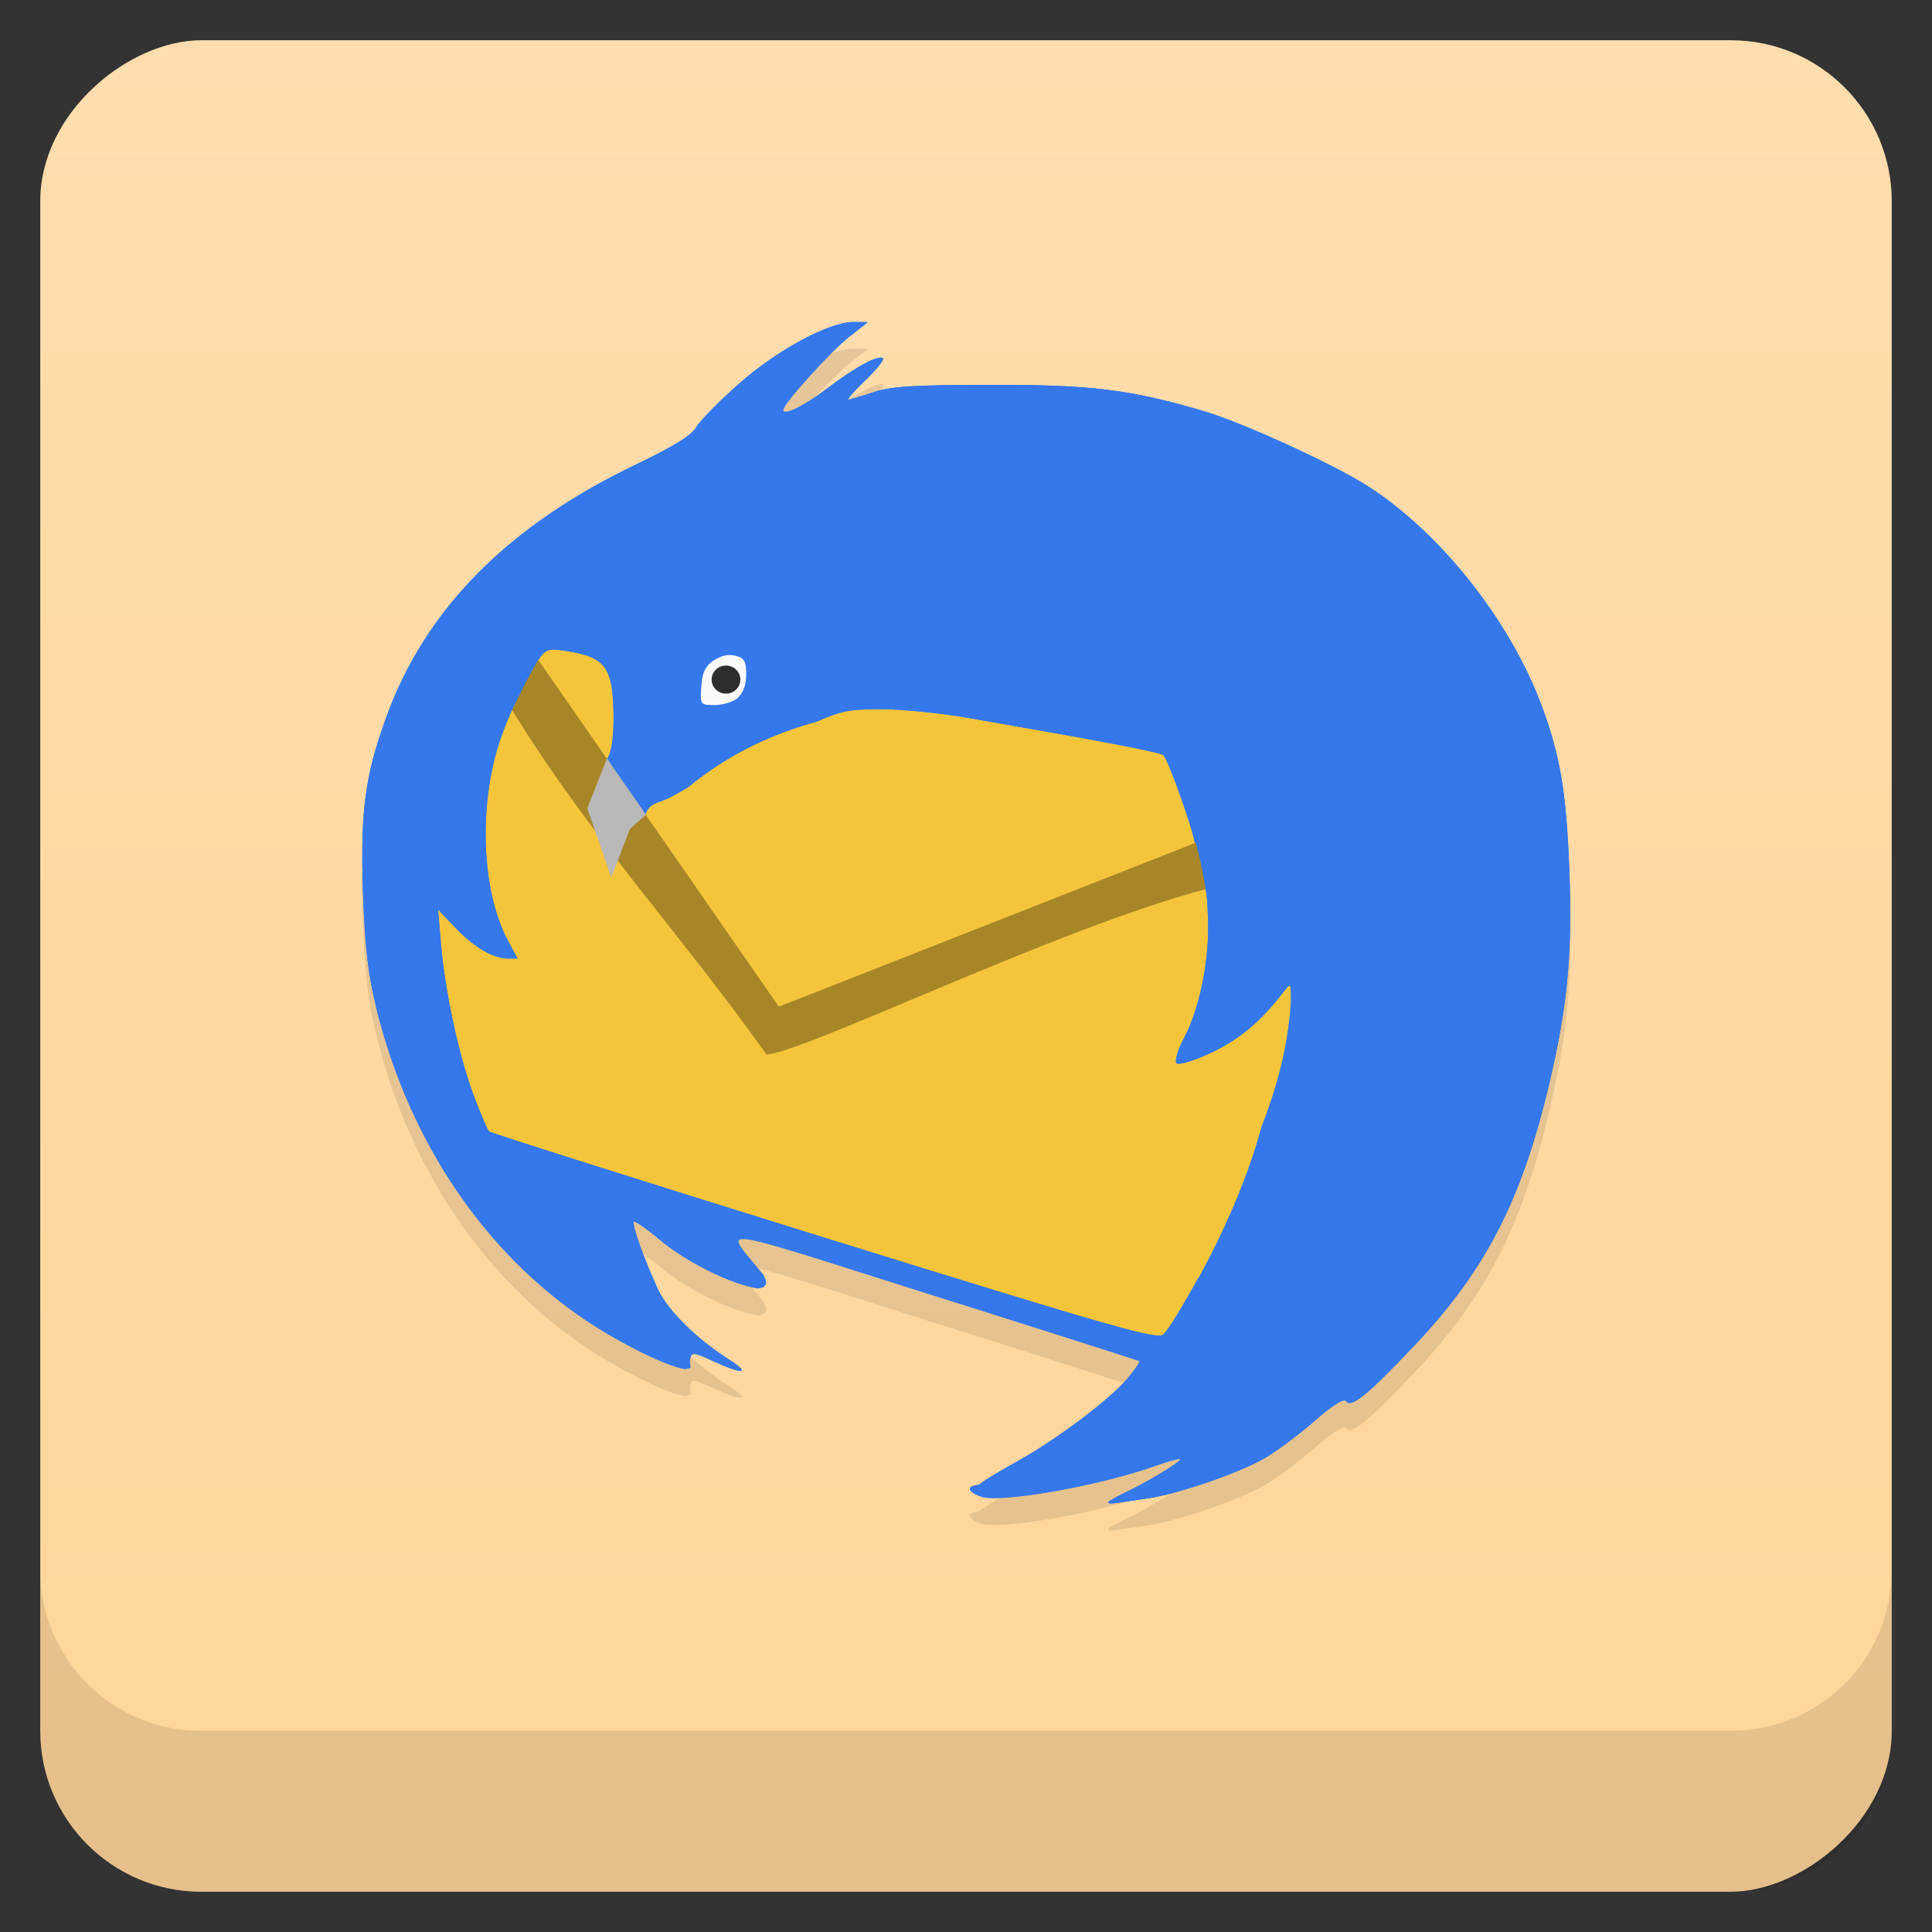 <svg version="1.1" viewBox="0 0 48 48" xmlns="http://www.w3.org/2000/svg" xmlns:xlink="http://www.w3.org/1999/xlink">
 <rect x="0" y="0" width="48" height="48" fill="#333333" stroke="none"/>
 <defs>
  <clipPath id="clipPath-843125774">
   <g transform="translate(0 -1004.4)">
    <rect x="1" y="1005.4" width="46" height="46" rx="4" fill="#1890d0"/>
   </g>
  </clipPath>
  <clipPath id="clipPath-853948463">
   <g transform="translate(0 -1004.4)">
    <rect x="1" y="1005.4" width="46" height="46" rx="4" fill="#1890d0"/>
   </g>
  </clipPath>
  <path id="SVGCleanerId_0" d="m29.17 45.965c0-0.035 0.313-0.223 0.707-0.41 0.855-0.426 1.984-1.133 1.906-1.203-0.02-0.031-0.434 0.086-0.895 0.254-1.945 0.711-5.344 1.344-6.277 1.172-0.438-0.137-0.754-0.402-0.141-0.469 0.059-0.082 0.648-0.453 1.313-0.828 1.473-0.828 3.469-2.359 4.105-3.152 0.262-0.32 0.449-0.602 0.418-0.625s-3.422-1.129-7.531-2.453c-8.352-2.699-7.625-2.605-6.191-0.781 0.145 0.238 0.219 0.48-0.18 0.527-0.977-0.156-2.605-0.98-3.582-1.82-0.473-0.406-0.891-0.703-0.934-0.664-0.086 0.086 0.387 1.438 0.891 2.547 0.355 0.766 1.406 1.828 2.574 2.586 0.824 0.535 0.508 0.57-0.563 0.066-0.73-0.344-0.789-0.348-0.859-0.086-0.043 0.371 0.156 0.309-0.195 0.375-0.691-0.125-2.301-0.934-3.574-1.801-3.695-2.52-6.426-6.637-7.629-11.531-0.324-1.332-0.438-2.316-0.512-4.363-0.102-3.094 0.066-4.391 0.855-6.609 1.422-4 4.434-7.117 9.102-9.395 1.352-0.664 2.02-1.082 2.184-1.387 0.129-0.23 0.824-0.953 1.539-1.602 1.406-1.273 3.301-2.316 4.191-2.313l0.52 4e-3 -0.699 0.563c-0.672 0.543-2.387 2.488-2.387 2.707 0 0.238 0.77-0.145 1.617-0.809 0.992-0.777 1.867-1.258 2.02-1.113 0.051 0.051-0.234 0.418-0.637 0.813-0.402 0.398-0.684 0.723-0.621 0.723s0.473-0.125 0.91-0.273c0.648-0.219 1.449-0.27 4.219-0.273 3.703-0.012 5.117 0.168 7.813 0.977 1.422 0.43 4.734 1.977 5.992 2.805 2.637 1.734 5.168 5 6.316 8.16 0.68 1.863 0.902 3.223 1.012 6.152 0.109 2.895-0.051 4.828-0.605 7.367-1.02 4.695-2.352 7.422-5.04 10.32-1.68 1.82-2.313 2.352-2.488 2.074-0.078-0.121-0.492 0.148-1.191 0.773-0.59 0.523-1.414 1.145-1.836 1.387-1 0.566-3.18 1.32-4.223 1.465-0.457 0.066-0.965 0.145-1.125 0.168-0.16 0.027-0.289 0.023-0.289-0.016m3.297-8.375c1.051-1.965 1.832-3.895 2.293-5.637 0.582-1.516 0.965-3.03 1.066-4.648 0-0.719 0-0.719-0.285-0.344-0.82 1.09-1.602 1.758-2.621 2.246-0.621 0.297-1.18 0.473-1.262 0.395-0.078-0.074 0.039-0.492 0.27-0.938 0.578-1.121 0.934-2.926 0.875-4.461-0.043-1.199-0.078-1.309-0.41-1.355-0.203-0.027-3.75 1.223-7.887 2.781-4.137 1.555-7.422 2.977-7.727 2.754-0.414-0.309-1.332-1.672-2.703-3.621-1.656-2.355-2.551-3.492-2.66-3.387-0.332 0.316-0.531 0.094-0.707-0.785-0.039-0.207-0.176-0.605-0.301-0.879-0.309-0.691-2.496-3.703-2.688-3.703-0.09 0-0.375 0.613-0.641 1.363-0.871 2.453-0.77 5.805 0.234 7.691l0.336 0.637h-0.344c-0.543 0-1.215-0.402-1.91-1.137l-0.641-0.684 0.113 1.352c0.152 1.773 0.668 4.184 1.207 5.633 0.238 0.641 0.48 1.215 0.539 1.277 0.063 0.063 5.555 1.84 12.203 3.953 10.789 3.426 12.133 3.813 12.367 3.605 0.152-0.133 0.723-1.082 1.273-2.113m-7.512-13.05c6.301-2.355 7.379-2.805 7.383-3.082 0-0.359-0.957-3.133-1.148-3.324-0.113-0.113-2.262-0.531-7.191-1.406-0.965-0.168-2.352-0.309-3.086-0.313-1.133 0-1.484 0.07-2.336 0.461-1.621 0.453-3.102 1.164-4.48 2.262-0.191 0.199-0.477 0.336-0.859 0.555-0.465 0.246-0.77 0.191-0.918 0.648-0.246 0.285 4.18 6.613 4.75 7.168 0.102 0.105 3.832-1.449 7.891-2.969m-13.801-7.656c0-2.043-0.246-2.406-1.789-2.645-0.57-0.086-0.688-0.051-0.918 0.289-0.258 0.371-0.23 0.438 0.738 1.895 0.555 0.832 1.125 1.645 1.27 1.805 0.258 0.277 0.277 0.277 0.48 8e-3 0.125-0.164 0.215-0.727 0.215-1.352m4.531-0.895c0.191-0.168 0.305-0.488 0.305-0.863 0-0.48-0.07-0.617-0.367-0.691-0.195-0.051-0.375-0.055-0.605 0.051-0.355 0.164-0.617 0.375-0.66 1.016-0.051 0.758-0.051 0.762 0.488 0.762 0.297 0 0.676-0.121 0.844-0.27"/>
  <linearGradient id="linearGradient3764-9" x1="1" x2="47" gradientTransform="translate(-47.998 .002)" gradientUnits="userSpaceOnUse">
   <stop stop-color="#d9d6c3" style="stop-color:#ffd599" offset="0"/>
   <stop stop-color="#e1dfd0" style="stop-color:#ffddae" offset="1"/>
  </linearGradient>
 </defs>
 <g transform="translate(0 .002)">
  <rect transform="rotate(-90)" x="-46.998" y="1" width="46" height="46" rx="4" style="fill:url(#linearGradient3764-9)"/>
 </g>
 <g transform="matrix(.682 0 0 .667 7.641 7.333)">
  <g clip-path="url(#clipPath-843125774)">
   <g style="opacity:.1">
    <path d="m31.594 40.34-26.695-8.25-1.418-11.855l6-9.129 28.11 6.488-0.5 17.699m-5.504 5.05"/>
    <use width="48" height="48" style="fill:#000000" xlink:href="#SVGCleanerId_0"/>
    <path d="m17.08 15.602c0 1.012-0.711 1.824-1.594 1.824-0.879 0-1.59-0.816-1.59-1.824 0-1.01 0.711-1.824 1.59-1.824 0.883 0 1.594 0.816 1.594 1.824"/>
    <use width="48" height="48" style="fill:#000000" xlink:href="#SVGCleanerId_0"/>
    <path d="m15.766 15.32c0 0.289-0.234 0.523-0.523 0.523s-0.523-0.234-0.523-0.523 0.234-0.523 0.523-0.523 0.523 0.234 0.523 0.523"/>
    <path d="m8.406 14.586c-0.379 0.652-0.57 1.059-0.953 1.871 2.863 4.762 6.148 8.34 9.266 12.828 1.309-0.047 10.664-4.73 15.996-6.156-0.063-0.477-0.207-1.168-0.355-1.734l-15.191 6.109m-8.762-12.918"/>
    <path d="m10.914 18.242-0.723 1.875 0.875 2.578 0.676-1.809 0.586-0.535c-1.418-2.105-0.988-1.41-1.418-2.109m4e-3 0"/>
   </g>
  </g>
 </g>
 <g transform="matrix(.682 0 0 .667 7.641 7.333)">
  <g clip-path="url(#clipPath-853948463)">
   <g transform="translate(0,-1)">
    <path d="m31.594 40.34-26.695-8.25-1.418-11.855l6-9.129 28.11 6.488-0.5 17.699m-5.504 5.05" style="fill:#f4c53b"/>
    <use width="48" height="48" style="fill:#3478ec" xlink:href="#SVGCleanerId_0"/>
    <path d="m17.08 15.602c0 1.012-0.711 1.824-1.594 1.824-0.879 0-1.59-0.816-1.59-1.824 0-1.01 0.711-1.824 1.59-1.824 0.883 0 1.594 0.816 1.594 1.824" style="fill:#f9f9f9"/>
    <use width="48" height="48" style="fill:#3478ec" xlink:href="#SVGCleanerId_0"/>
    <path d="m15.766 15.32c0 0.289-0.234 0.523-0.523 0.523s-0.523-0.234-0.523-0.523 0.234-0.523 0.523-0.523 0.523 0.234 0.523 0.523" style="fill:#2d2d2d"/>
    <path d="m8.406 14.586c-0.379 0.652-0.57 1.059-0.953 1.871 2.863 4.762 6.148 8.34 9.266 12.828 1.309-0.047 10.664-4.73 15.996-6.156-0.063-0.477-0.207-1.168-0.355-1.734l-15.191 6.109m-8.762-12.918" style="fill:#a88628"/>
    <path d="m10.914 18.242-0.723 1.875 0.875 2.578 0.676-1.809 0.586-0.535c-1.418-2.105-0.988-1.41-1.418-2.109m4e-3 0" style="fill:#b9b9b9"/>
   </g>
  </g>
 </g>
 <g transform="translate(0 .002)">
  <g transform="translate(0 -1004.4)">
   <path d="m1 1043.4v4c0 2.216 1.784 4 4 4h38c2.216 0 4-1.784 4-4v-4c0 2.216-1.784 4-4 4h-38c-2.216 0-4-1.784-4-4z" style="opacity:.1"/>
  </g>
 </g>
</svg>
